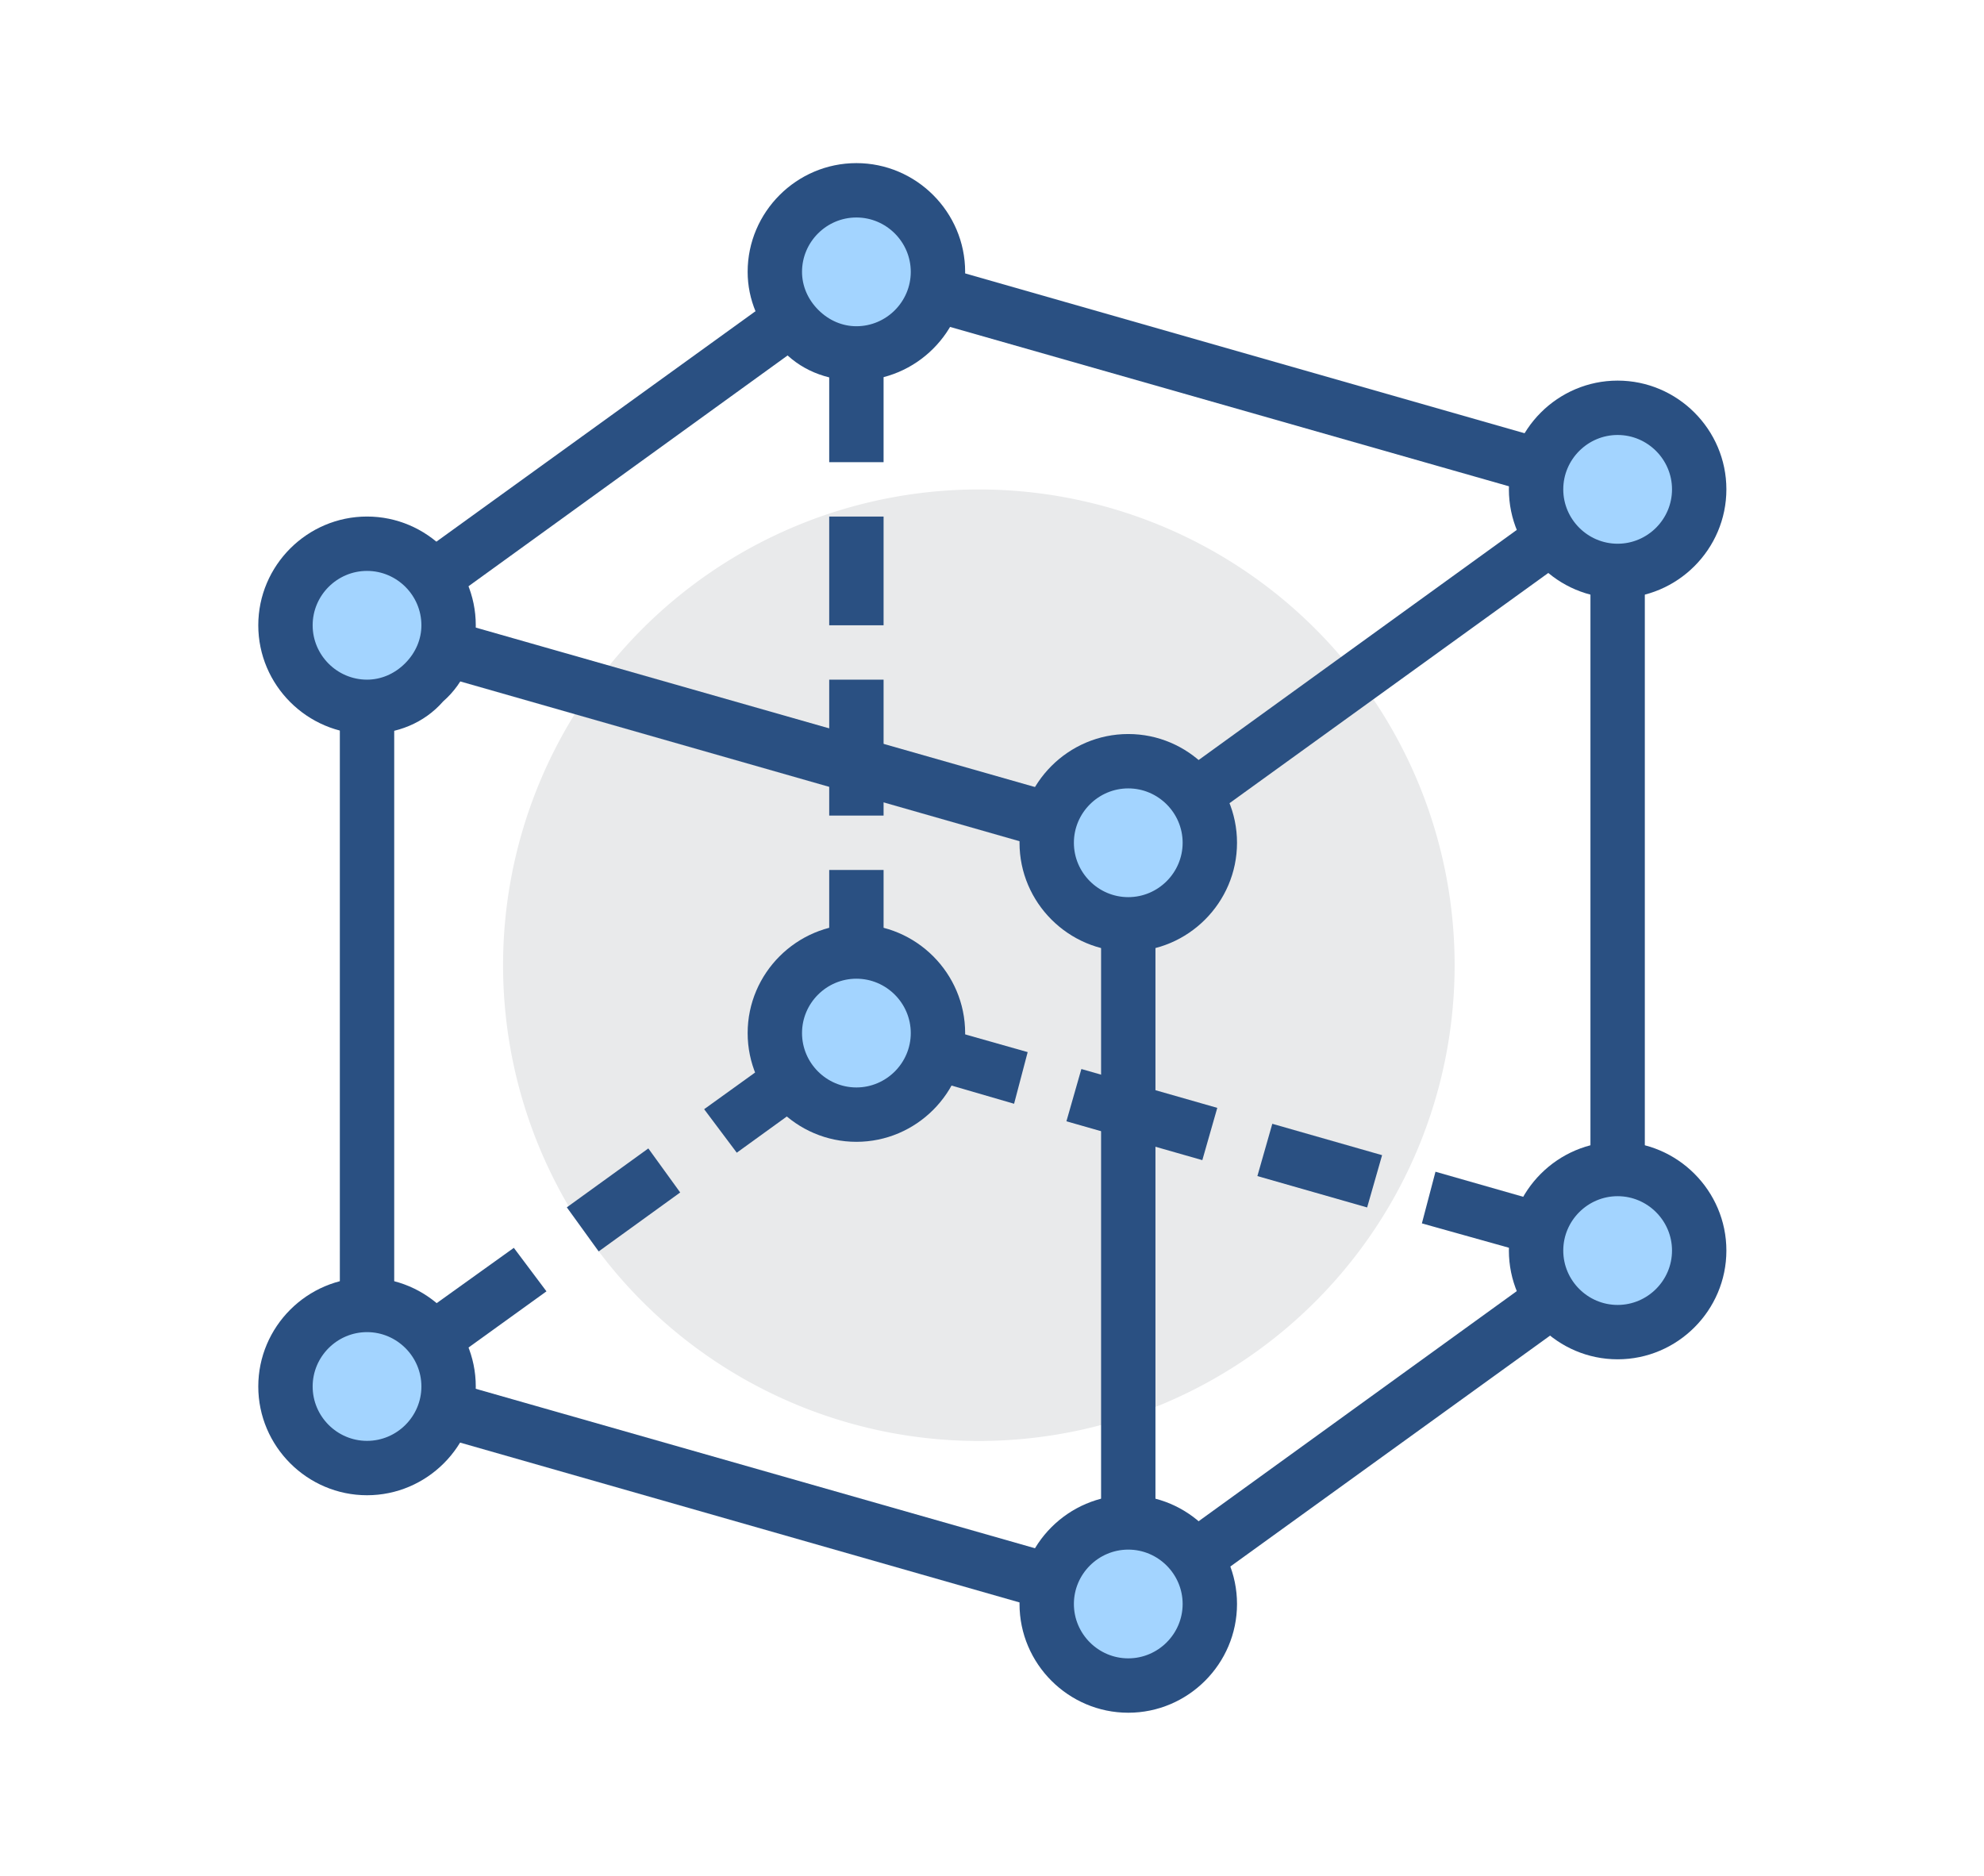 <?xml version="1.0" standalone="no"?><!DOCTYPE svg PUBLIC "-//W3C//DTD SVG 1.1//EN" "http://www.w3.org/Graphics/SVG/1.1/DTD/svg11.dtd"><svg t="1732549371395" class="icon" viewBox="0 0 1083 1024" version="1.1" xmlns="http://www.w3.org/2000/svg" p-id="7618" xmlns:xlink="http://www.w3.org/1999/xlink" width="211.523" height="200"><path d="M435.6 767.116a259.71 259.71 0 1 0 197.441-480.432 259.71 259.71 0 1 0-197.44 480.432z" fill="#E9EAEB" p-id="7619"></path><path d="M615.884 474.899h-4.452L195.896 356.174c-5.937-1.484-8.905-5.936-10.389-11.873-1.484-5.936 1.484-11.872 5.936-14.84l267.13-192.928c4.453-2.968 8.905-2.968 13.357-2.968L887.467 252.29c5.936 1.484 8.904 5.936 10.388 11.872 1.484 5.937-1.484 11.873-5.936 14.84L624.789 471.93c-2.969 1.484-5.937 2.969-8.905 2.969zM234.481 335.397L614.4 443.733l235.965-170.666L470.446 164.73 234.481 335.397z m74.93 323.673l44.492-32.16 17.393 24.042-44.492 32.175z m92.769-29.83l-17.809-23.744 74.203-53.426c2.968-2.969 8.904-2.969 13.356-2.969l89.044 25.23-7.42 28.197-81.624-23.745-69.75 50.458z m179.942-17.14l8.162-28.539 74.188 21.207-8.162 28.539z m104.24 29.903l8.147-28.538 59.927 17.126-8.163 28.539z" fill="#2A5082" p-id="7620"></path><path d="M615.884 890.435h-4.452L195.896 771.71c-5.937-1.484-8.905-5.936-10.389-11.872-1.484-5.937 1.484-11.873 5.936-14.84l89.044-63.815 17.809 23.745-63.815 46.005L614.4 859.27l235.965-170.667-74.203-20.777 7.42-28.197 103.885 29.681c5.936 1.484 8.904 5.936 10.388 11.873 1.484 5.936-1.484 11.872-5.936 14.84l-267.13 192.928c-2.969 0-5.937 1.484-8.905 1.484z" fill="#2A5082" p-id="7621"></path><path d="M185.507 341.333h29.681V756.87h-29.68z m415.536 118.725h29.682v415.536h-29.682z m-148.405 14.84h29.68v89.044h-29.68z m0-103.884h29.68v74.203h-29.68z m0-89.043h29.68v59.362h-29.68z m0-133.565h29.68V252.29h-29.68zM868.174 267.13h29.681v415.537h-29.681z" fill="#2A5082" p-id="7622"></path><path d="M660.406 875.594c0 25.23-19.293 44.522-44.522 44.522s-44.522-19.293-44.522-44.522 19.293-44.522 44.522-44.522 44.522 19.293 44.522 44.522z" fill="#A3D4FF" p-id="7623"></path><path d="M615.884 934.957c-32.65 0-59.362-26.714-59.362-59.363s26.713-59.362 59.362-59.362 59.362 26.713 59.362 59.362-26.713 59.363-59.362 59.363z m0-89.044c-16.325 0-29.681 13.357-29.681 29.681s13.356 29.681 29.681 29.681 29.681-13.356 29.681-29.68-13.356-29.682-29.68-29.682z" fill="#2A5082" p-id="7624"></path><path d="M927.536 682.667c0 25.229-19.293 44.521-44.522 44.521s-44.521-19.292-44.521-44.521 19.293-44.522 44.521-44.522 44.522 19.293 44.522 44.522z" fill="#A3D4FF" p-id="7625"></path><path d="M883.014 742.029c-32.649 0-59.362-26.713-59.362-59.362s26.713-59.363 59.362-59.363 59.363 26.713 59.363 59.363-26.713 59.362-59.363 59.362z m0-89.043c-16.324 0-29.68 13.356-29.68 29.68s13.356 29.682 29.68 29.682 29.682-13.357 29.682-29.681-13.357-29.681-29.682-29.681z" fill="#2A5082" p-id="7626"></path><path d="M512 563.942c0 25.229-19.293 44.522-44.522 44.522s-44.521-19.293-44.521-44.522 19.292-44.522 44.521-44.522S512 538.713 512 563.942z" fill="#A3D4FF" p-id="7627"></path><path d="M467.478 623.304c-32.649 0-59.362-26.713-59.362-59.362s26.713-59.362 59.362-59.362 59.363 26.713 59.363 59.362-26.713 59.362-59.363 59.362z m0-89.043c-16.324 0-29.68 13.356-29.68 29.681s13.356 29.681 29.68 29.681 29.681-13.356 29.681-29.681-13.356-29.681-29.68-29.681z" fill="#2A5082" p-id="7628"></path><path d="M244.87 756.87c0 25.229-19.293 44.521-44.522 44.521s-44.522-19.292-44.522-44.521 19.293-44.522 44.522-44.522 44.522 19.293 44.522 44.522z" fill="#A3D4FF" p-id="7629"></path><path d="M200.348 816.232c-32.65 0-59.362-26.713-59.362-59.362s26.713-59.363 59.362-59.363 59.362 26.713 59.362 59.363-26.713 59.362-59.362 59.362z m0-89.044c-16.325 0-29.681 13.357-29.681 29.682s13.356 29.68 29.68 29.68 29.682-13.356 29.682-29.68-13.357-29.682-29.681-29.682z" fill="#2A5082" p-id="7630"></path><path d="M244.87 341.333c0 25.23-19.293 44.522-44.522 44.522s-44.522-19.293-44.522-44.522 19.293-44.521 44.522-44.521 44.522 19.292 44.522 44.521z" fill="#A3D4FF" p-id="7631"></path><path d="M200.348 400.696c-32.65 0-59.362-26.713-59.362-59.363s26.713-59.362 59.362-59.362 59.362 26.713 59.362 59.362c0 16.325-5.936 31.166-17.809 41.554-10.388 11.872-25.229 17.809-41.553 17.809z m0-89.044c-16.325 0-29.681 13.357-29.681 29.681s13.356 29.681 29.68 29.681c7.421 0 14.841-2.968 20.778-8.904 5.936-5.936 8.904-13.356 8.904-20.777 0-16.324-13.357-29.68-29.681-29.68z" fill="#2A5082" p-id="7632"></path><path d="M512 148.406c0 25.229-19.293 44.522-44.522 44.522s-44.521-19.293-44.521-44.522 19.292-44.522 44.521-44.522S512 123.177 512 148.406z" fill="#A3D4FF" p-id="7633"></path><path d="M467.478 207.768c-16.324 0-31.165-5.936-41.553-17.809-11.873-11.872-17.81-26.713-17.81-41.553 0-32.65 26.714-59.363 59.363-59.363s59.363 26.714 59.363 59.363-26.713 59.362-59.363 59.362z m0-89.043c-16.324 0-29.68 13.356-29.68 29.68 0 7.421 2.967 14.841 8.903 20.778 5.937 5.936 13.357 8.904 20.777 8.904 16.325 0 29.681-13.357 29.681-29.681s-13.356-29.681-29.68-29.681z" fill="#2A5082" p-id="7634"></path><path d="M927.536 267.13c0 25.23-19.293 44.522-44.522 44.522s-44.521-19.293-44.521-44.522 19.293-44.521 44.521-44.521 44.522 19.292 44.522 44.521z" fill="#A3D4FF" p-id="7635"></path><path d="M883.014 326.493c-32.649 0-59.362-26.713-59.362-59.363s26.713-59.362 59.362-59.362 59.363 26.713 59.363 59.362-26.713 59.363-59.363 59.363z m0-89.044c-16.324 0-29.68 13.357-29.68 29.681s13.356 29.682 29.68 29.682 29.682-13.357 29.682-29.682-13.357-29.68-29.682-29.68z" fill="#2A5082" p-id="7636"></path><path d="M660.406 460.058c0 25.229-19.293 44.522-44.522 44.522s-44.522-19.293-44.522-44.522 19.293-44.522 44.522-44.522 44.522 19.293 44.522 44.522z" fill="#A3D4FF" p-id="7637"></path><path d="M615.884 519.42c-32.65 0-59.362-26.713-59.362-59.362s26.713-59.362 59.362-59.362 59.362 26.713 59.362 59.362-26.713 59.362-59.362 59.362z m0-89.043c-16.325 0-29.681 13.356-29.681 29.681s13.356 29.681 29.681 29.681 29.681-13.356 29.681-29.681-13.356-29.681-29.68-29.681z" fill="#2A5082" p-id="7638"></path></svg>